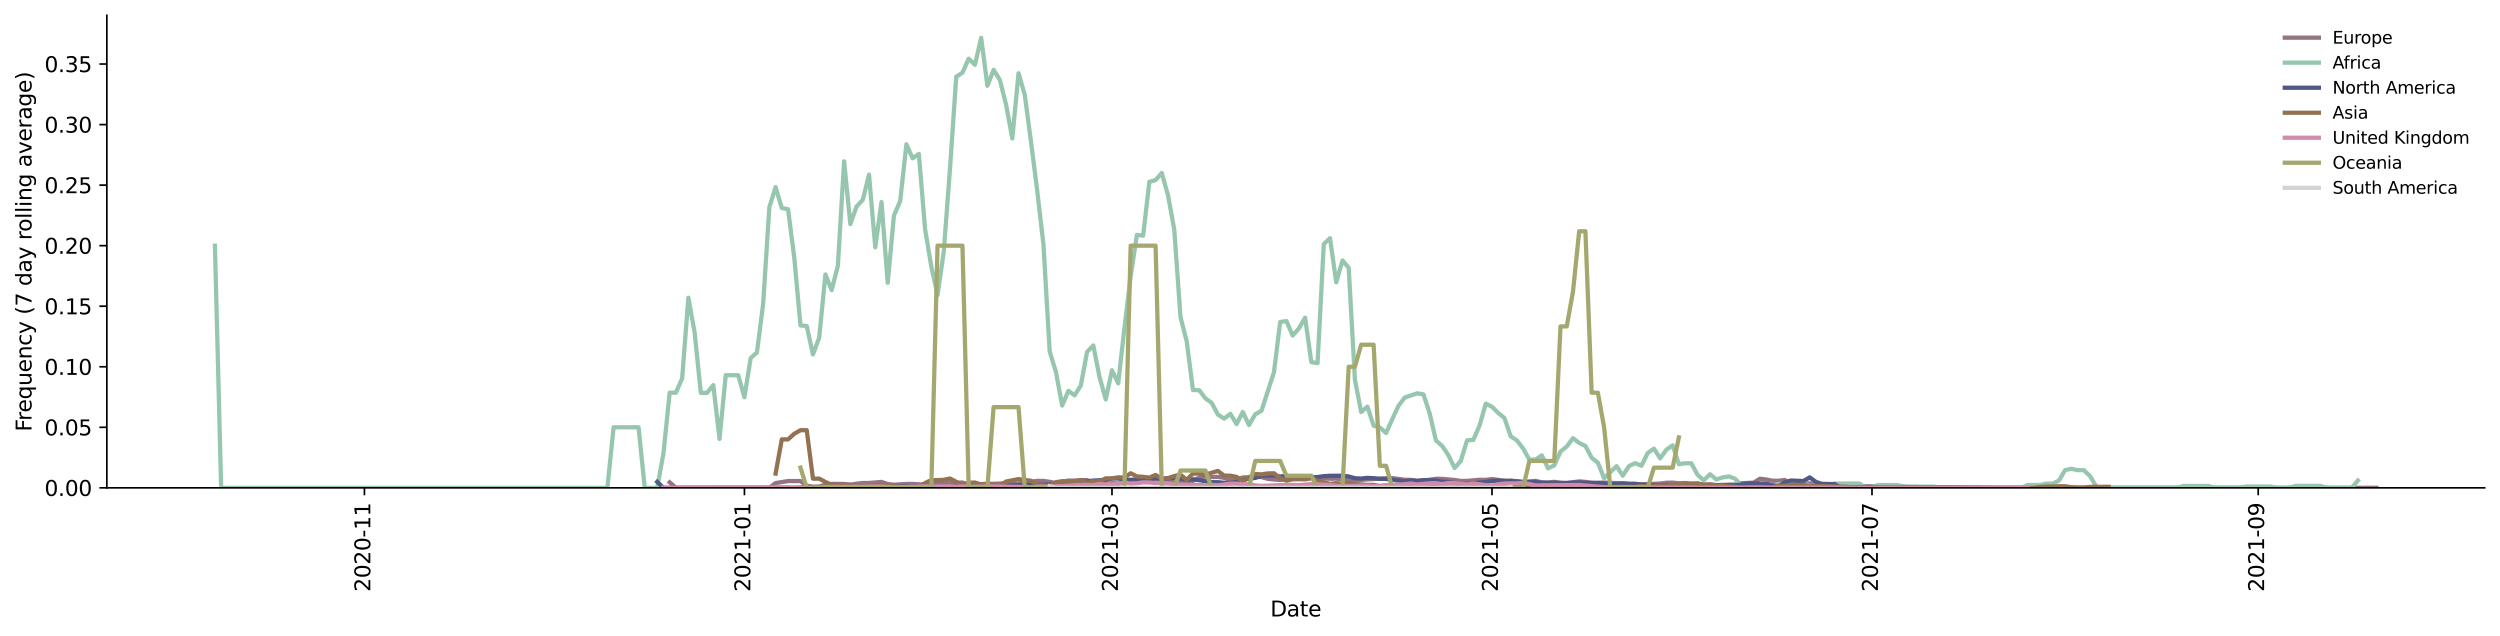 <?xml version="1.0" encoding="utf-8" standalone="no"?>
<!DOCTYPE svg PUBLIC "-//W3C//DTD SVG 1.1//EN"
  "http://www.w3.org/Graphics/SVG/1.1/DTD/svg11.dtd">
<svg height="298.621pt" version="1.1" viewBox="0 0 1173.344 298.621" width="1173.344pt" xmlns="http://www.w3.org/2000/svg" xmlns:xlink="http://www.w3.org/1999/xlink">
 <defs>
  <style type="text/css">*{stroke-linecap:butt;stroke-linejoin:round;}</style>
 </defs>
 <g id="figure_1">
  <g id="patch_1">
   <path d="M 0 298.621 
L 1173.344 298.621 
L 1173.344 0 
L 0 0 
z
" style="fill:#ffffff;"/>
  </g>
  <g id="axes_1">
   <g id="patch_2">
    <path d="M 50.144 228.96 
L 1166.144 228.96 
L 1166.144 7.2 
L 50.144 7.2 
z
" style="fill:#ffffff;"/>
   </g>
   <g id="matplotlib.axis_1">
    <g id="xtick_1">
     <g id="line2d_1">
      <defs>
       <path d="M 0 0 
L 0 3.5 
" id="m840224919d" style="stroke:#000000;stroke-width:0.8;"/>
      </defs>
      <g>
       <use style="stroke:#000000;stroke-width:0.8;" x="171.041" xlink:href="#m840224919d" y="228.96"/>
      </g>
     </g>
     <g id="text_1">
      <!-- 2020-11 -->
      <g transform="translate(173.801 277.743)rotate(-90)scale(0.1 -0.1)">
       <defs>
        <path d="M 1228 531 
L 3431 531 
L 3431 0 
L 469 0 
L 469 531 
Q 828 903 1448 1529 
Q 2069 2156 2228 2338 
Q 2531 2678 2651 2914 
Q 2772 3150 2772 3378 
Q 2772 3750 2511 3984 
Q 2250 4219 1831 4219 
Q 1534 4219 1204 4116 
Q 875 4013 500 3803 
L 500 4441 
Q 881 4594 1212 4672 
Q 1544 4750 1819 4750 
Q 2544 4750 2975 4387 
Q 3406 4025 3406 3419 
Q 3406 3131 3298 2873 
Q 3191 2616 2906 2266 
Q 2828 2175 2409 1742 
Q 1991 1309 1228 531 
z
" id="DejaVuSans-32" transform="scale(0.016)"/>
        <path d="M 2034 4250 
Q 1547 4250 1301 3770 
Q 1056 3291 1056 2328 
Q 1056 1369 1301 889 
Q 1547 409 2034 409 
Q 2525 409 2770 889 
Q 3016 1369 3016 2328 
Q 3016 3291 2770 3770 
Q 2525 4250 2034 4250 
z
M 2034 4750 
Q 2819 4750 3233 4129 
Q 3647 3509 3647 2328 
Q 3647 1150 3233 529 
Q 2819 -91 2034 -91 
Q 1250 -91 836 529 
Q 422 1150 422 2328 
Q 422 3509 836 4129 
Q 1250 4750 2034 4750 
z
" id="DejaVuSans-30" transform="scale(0.016)"/>
        <path d="M 313 2009 
L 1997 2009 
L 1997 1497 
L 313 1497 
L 313 2009 
z
" id="DejaVuSans-2d" transform="scale(0.016)"/>
        <path d="M 794 531 
L 1825 531 
L 1825 4091 
L 703 3866 
L 703 4441 
L 1819 4666 
L 2450 4666 
L 2450 531 
L 3481 531 
L 3481 0 
L 794 0 
L 794 531 
z
" id="DejaVuSans-31" transform="scale(0.016)"/>
       </defs>
       <use xlink:href="#DejaVuSans-32"/>
       <use x="63.623" xlink:href="#DejaVuSans-30"/>
       <use x="127.246" xlink:href="#DejaVuSans-32"/>
       <use x="190.869" xlink:href="#DejaVuSans-30"/>
       <use x="254.492" xlink:href="#DejaVuSans-2d"/>
       <use x="290.576" xlink:href="#DejaVuSans-31"/>
       <use x="354.199" xlink:href="#DejaVuSans-31"/>
      </g>
     </g>
    </g>
    <g id="xtick_2">
     <g id="line2d_2">
      <g>
       <use style="stroke:#000000;stroke-width:0.8;" x="349.391" xlink:href="#m840224919d" y="228.96"/>
      </g>
     </g>
     <g id="text_2">
      <!-- 2021-01 -->
      <g transform="translate(352.15 277.743)rotate(-90)scale(0.1 -0.1)">
       <use xlink:href="#DejaVuSans-32"/>
       <use x="63.623" xlink:href="#DejaVuSans-30"/>
       <use x="127.246" xlink:href="#DejaVuSans-32"/>
       <use x="190.869" xlink:href="#DejaVuSans-31"/>
       <use x="254.492" xlink:href="#DejaVuSans-2d"/>
       <use x="290.576" xlink:href="#DejaVuSans-30"/>
       <use x="354.199" xlink:href="#DejaVuSans-31"/>
      </g>
     </g>
    </g>
    <g id="xtick_3">
     <g id="line2d_3">
      <g>
       <use style="stroke:#000000;stroke-width:0.8;" x="521.893" xlink:href="#m840224919d" y="228.96"/>
      </g>
     </g>
     <g id="text_3">
      <!-- 2021-03 -->
      <g transform="translate(524.652 277.743)rotate(-90)scale(0.1 -0.1)">
       <defs>
        <path d="M 2597 2516 
Q 3050 2419 3304 2112 
Q 3559 1806 3559 1356 
Q 3559 666 3084 287 
Q 2609 -91 1734 -91 
Q 1441 -91 1130 -33 
Q 819 25 488 141 
L 488 750 
Q 750 597 1062 519 
Q 1375 441 1716 441 
Q 2309 441 2620 675 
Q 2931 909 2931 1356 
Q 2931 1769 2642 2001 
Q 2353 2234 1838 2234 
L 1294 2234 
L 1294 2753 
L 1863 2753 
Q 2328 2753 2575 2939 
Q 2822 3125 2822 3475 
Q 2822 3834 2567 4026 
Q 2313 4219 1838 4219 
Q 1578 4219 1281 4162 
Q 984 4106 628 3988 
L 628 4550 
Q 988 4650 1302 4700 
Q 1616 4750 1894 4750 
Q 2613 4750 3031 4423 
Q 3450 4097 3450 3541 
Q 3450 3153 3228 2886 
Q 3006 2619 2597 2516 
z
" id="DejaVuSans-33" transform="scale(0.016)"/>
       </defs>
       <use xlink:href="#DejaVuSans-32"/>
       <use x="63.623" xlink:href="#DejaVuSans-30"/>
       <use x="127.246" xlink:href="#DejaVuSans-32"/>
       <use x="190.869" xlink:href="#DejaVuSans-31"/>
       <use x="254.492" xlink:href="#DejaVuSans-2d"/>
       <use x="290.576" xlink:href="#DejaVuSans-30"/>
       <use x="354.199" xlink:href="#DejaVuSans-33"/>
      </g>
     </g>
    </g>
    <g id="xtick_4">
     <g id="line2d_4">
      <g>
       <use style="stroke:#000000;stroke-width:0.8;" x="700.242" xlink:href="#m840224919d" y="228.96"/>
      </g>
     </g>
     <g id="text_4">
      <!-- 2021-05 -->
      <g transform="translate(703.002 277.743)rotate(-90)scale(0.1 -0.1)">
       <defs>
        <path d="M 691 4666 
L 3169 4666 
L 3169 4134 
L 1269 4134 
L 1269 2991 
Q 1406 3038 1543 3061 
Q 1681 3084 1819 3084 
Q 2600 3084 3056 2656 
Q 3513 2228 3513 1497 
Q 3513 744 3044 326 
Q 2575 -91 1722 -91 
Q 1428 -91 1123 -41 
Q 819 9 494 109 
L 494 744 
Q 775 591 1075 516 
Q 1375 441 1709 441 
Q 2250 441 2565 725 
Q 2881 1009 2881 1497 
Q 2881 1984 2565 2268 
Q 2250 2553 1709 2553 
Q 1456 2553 1204 2497 
Q 953 2441 691 2322 
L 691 4666 
z
" id="DejaVuSans-35" transform="scale(0.016)"/>
       </defs>
       <use xlink:href="#DejaVuSans-32"/>
       <use x="63.623" xlink:href="#DejaVuSans-30"/>
       <use x="127.246" xlink:href="#DejaVuSans-32"/>
       <use x="190.869" xlink:href="#DejaVuSans-31"/>
       <use x="254.492" xlink:href="#DejaVuSans-2d"/>
       <use x="290.576" xlink:href="#DejaVuSans-30"/>
       <use x="354.199" xlink:href="#DejaVuSans-35"/>
      </g>
     </g>
    </g>
    <g id="xtick_5">
     <g id="line2d_5">
      <g>
       <use style="stroke:#000000;stroke-width:0.8;" x="878.592" xlink:href="#m840224919d" y="228.96"/>
      </g>
     </g>
     <g id="text_5">
      <!-- 2021-07 -->
      <g transform="translate(881.351 277.743)rotate(-90)scale(0.1 -0.1)">
       <defs>
        <path d="M 525 4666 
L 3525 4666 
L 3525 4397 
L 1831 0 
L 1172 0 
L 2766 4134 
L 525 4134 
L 525 4666 
z
" id="DejaVuSans-37" transform="scale(0.016)"/>
       </defs>
       <use xlink:href="#DejaVuSans-32"/>
       <use x="63.623" xlink:href="#DejaVuSans-30"/>
       <use x="127.246" xlink:href="#DejaVuSans-32"/>
       <use x="190.869" xlink:href="#DejaVuSans-31"/>
       <use x="254.492" xlink:href="#DejaVuSans-2d"/>
       <use x="290.576" xlink:href="#DejaVuSans-30"/>
       <use x="354.199" xlink:href="#DejaVuSans-37"/>
      </g>
     </g>
    </g>
    <g id="xtick_6">
     <g id="line2d_6">
      <g>
       <use style="stroke:#000000;stroke-width:0.8;" x="1059.865" xlink:href="#m840224919d" y="228.96"/>
      </g>
     </g>
     <g id="text_6">
      <!-- 2021-09 -->
      <g transform="translate(1062.624 277.743)rotate(-90)scale(0.1 -0.1)">
       <defs>
        <path d="M 703 97 
L 703 672 
Q 941 559 1184 500 
Q 1428 441 1663 441 
Q 2288 441 2617 861 
Q 2947 1281 2994 2138 
Q 2813 1869 2534 1725 
Q 2256 1581 1919 1581 
Q 1219 1581 811 2004 
Q 403 2428 403 3163 
Q 403 3881 828 4315 
Q 1253 4750 1959 4750 
Q 2769 4750 3195 4129 
Q 3622 3509 3622 2328 
Q 3622 1225 3098 567 
Q 2575 -91 1691 -91 
Q 1453 -91 1209 -44 
Q 966 3 703 97 
z
M 1959 2075 
Q 2384 2075 2632 2365 
Q 2881 2656 2881 3163 
Q 2881 3666 2632 3958 
Q 2384 4250 1959 4250 
Q 1534 4250 1286 3958 
Q 1038 3666 1038 3163 
Q 1038 2656 1286 2365 
Q 1534 2075 1959 2075 
z
" id="DejaVuSans-39" transform="scale(0.016)"/>
       </defs>
       <use xlink:href="#DejaVuSans-32"/>
       <use x="63.623" xlink:href="#DejaVuSans-30"/>
       <use x="127.246" xlink:href="#DejaVuSans-32"/>
       <use x="190.869" xlink:href="#DejaVuSans-31"/>
       <use x="254.492" xlink:href="#DejaVuSans-2d"/>
       <use x="290.576" xlink:href="#DejaVuSans-30"/>
       <use x="354.199" xlink:href="#DejaVuSans-39"/>
      </g>
     </g>
    </g>
    <g id="text_7">
     <!-- Date -->
     <g transform="translate(596.193 289.341)scale(0.1 -0.1)">
      <defs>
       <path d="M 1259 4147 
L 1259 519 
L 2022 519 
Q 2988 519 3436 956 
Q 3884 1394 3884 2338 
Q 3884 3275 3436 3711 
Q 2988 4147 2022 4147 
L 1259 4147 
z
M 628 4666 
L 1925 4666 
Q 3281 4666 3915 4102 
Q 4550 3538 4550 2338 
Q 4550 1131 3912 565 
Q 3275 0 1925 0 
L 628 0 
L 628 4666 
z
" id="DejaVuSans-44" transform="scale(0.016)"/>
       <path d="M 2194 1759 
Q 1497 1759 1228 1600 
Q 959 1441 959 1056 
Q 959 750 1161 570 
Q 1363 391 1709 391 
Q 2188 391 2477 730 
Q 2766 1069 2766 1631 
L 2766 1759 
L 2194 1759 
z
M 3341 1997 
L 3341 0 
L 2766 0 
L 2766 531 
Q 2569 213 2275 61 
Q 1981 -91 1556 -91 
Q 1019 -91 701 211 
Q 384 513 384 1019 
Q 384 1609 779 1909 
Q 1175 2209 1959 2209 
L 2766 2209 
L 2766 2266 
Q 2766 2663 2505 2880 
Q 2244 3097 1772 3097 
Q 1472 3097 1187 3025 
Q 903 2953 641 2809 
L 641 3341 
Q 956 3463 1253 3523 
Q 1550 3584 1831 3584 
Q 2591 3584 2966 3190 
Q 3341 2797 3341 1997 
z
" id="DejaVuSans-61" transform="scale(0.016)"/>
       <path d="M 1172 4494 
L 1172 3500 
L 2356 3500 
L 2356 3053 
L 1172 3053 
L 1172 1153 
Q 1172 725 1289 603 
Q 1406 481 1766 481 
L 2356 481 
L 2356 0 
L 1766 0 
Q 1100 0 847 248 
Q 594 497 594 1153 
L 594 3053 
L 172 3053 
L 172 3500 
L 594 3500 
L 594 4494 
L 1172 4494 
z
" id="DejaVuSans-74" transform="scale(0.016)"/>
       <path d="M 3597 1894 
L 3597 1613 
L 953 1613 
Q 991 1019 1311 708 
Q 1631 397 2203 397 
Q 2534 397 2845 478 
Q 3156 559 3463 722 
L 3463 178 
Q 3153 47 2828 -22 
Q 2503 -91 2169 -91 
Q 1331 -91 842 396 
Q 353 884 353 1716 
Q 353 2575 817 3079 
Q 1281 3584 2069 3584 
Q 2775 3584 3186 3129 
Q 3597 2675 3597 1894 
z
M 3022 2063 
Q 3016 2534 2758 2815 
Q 2500 3097 2075 3097 
Q 1594 3097 1305 2825 
Q 1016 2553 972 2059 
L 3022 2063 
z
" id="DejaVuSans-65" transform="scale(0.016)"/>
      </defs>
      <use xlink:href="#DejaVuSans-44"/>
      <use x="77.002" xlink:href="#DejaVuSans-61"/>
      <use x="138.281" xlink:href="#DejaVuSans-74"/>
      <use x="177.49" xlink:href="#DejaVuSans-65"/>
     </g>
    </g>
   </g>
   <g id="matplotlib.axis_2">
    <g id="ytick_1">
     <g id="line2d_7">
      <defs>
       <path d="M 0 0 
L -3.5 0 
" id="mc1b93b9743" style="stroke:#000000;stroke-width:0.8;"/>
      </defs>
      <g>
       <use style="stroke:#000000;stroke-width:0.8;" x="50.144" xlink:href="#mc1b93b9743" y="228.96"/>
      </g>
     </g>
     <g id="text_8">
      <!-- 0.00 -->
      <g transform="translate(20.878 232.759)scale(0.1 -0.1)">
       <defs>
        <path d="M 684 794 
L 1344 794 
L 1344 0 
L 684 0 
L 684 794 
z
" id="DejaVuSans-2e" transform="scale(0.016)"/>
       </defs>
       <use xlink:href="#DejaVuSans-30"/>
       <use x="63.623" xlink:href="#DejaVuSans-2e"/>
       <use x="95.41" xlink:href="#DejaVuSans-30"/>
       <use x="159.033" xlink:href="#DejaVuSans-30"/>
      </g>
     </g>
    </g>
    <g id="ytick_2">
     <g id="line2d_8">
      <g>
       <use style="stroke:#000000;stroke-width:0.8;" x="50.144" xlink:href="#mc1b93b9743" y="200.545"/>
      </g>
     </g>
     <g id="text_9">
      <!-- 0.05 -->
      <g transform="translate(20.878 204.345)scale(0.1 -0.1)">
       <use xlink:href="#DejaVuSans-30"/>
       <use x="63.623" xlink:href="#DejaVuSans-2e"/>
       <use x="95.41" xlink:href="#DejaVuSans-30"/>
       <use x="159.033" xlink:href="#DejaVuSans-35"/>
      </g>
     </g>
    </g>
    <g id="ytick_3">
     <g id="line2d_9">
      <g>
       <use style="stroke:#000000;stroke-width:0.8;" x="50.144" xlink:href="#mc1b93b9743" y="172.131"/>
      </g>
     </g>
     <g id="text_10">
      <!-- 0.10 -->
      <g transform="translate(20.878 175.93)scale(0.1 -0.1)">
       <use xlink:href="#DejaVuSans-30"/>
       <use x="63.623" xlink:href="#DejaVuSans-2e"/>
       <use x="95.41" xlink:href="#DejaVuSans-31"/>
       <use x="159.033" xlink:href="#DejaVuSans-30"/>
      </g>
     </g>
    </g>
    <g id="ytick_4">
     <g id="line2d_10">
      <g>
       <use style="stroke:#000000;stroke-width:0.8;" x="50.144" xlink:href="#mc1b93b9743" y="143.716"/>
      </g>
     </g>
     <g id="text_11">
      <!-- 0.15 -->
      <g transform="translate(20.878 147.515)scale(0.1 -0.1)">
       <use xlink:href="#DejaVuSans-30"/>
       <use x="63.623" xlink:href="#DejaVuSans-2e"/>
       <use x="95.41" xlink:href="#DejaVuSans-31"/>
       <use x="159.033" xlink:href="#DejaVuSans-35"/>
      </g>
     </g>
    </g>
    <g id="ytick_5">
     <g id="line2d_11">
      <g>
       <use style="stroke:#000000;stroke-width:0.8;" x="50.144" xlink:href="#mc1b93b9743" y="115.301"/>
      </g>
     </g>
     <g id="text_12">
      <!-- 0.20 -->
      <g transform="translate(20.878 119.101)scale(0.1 -0.1)">
       <use xlink:href="#DejaVuSans-30"/>
       <use x="63.623" xlink:href="#DejaVuSans-2e"/>
       <use x="95.41" xlink:href="#DejaVuSans-32"/>
       <use x="159.033" xlink:href="#DejaVuSans-30"/>
      </g>
     </g>
    </g>
    <g id="ytick_6">
     <g id="line2d_12">
      <g>
       <use style="stroke:#000000;stroke-width:0.8;" x="50.144" xlink:href="#mc1b93b9743" y="86.887"/>
      </g>
     </g>
     <g id="text_13">
      <!-- 0.25 -->
      <g transform="translate(20.878 90.686)scale(0.1 -0.1)">
       <use xlink:href="#DejaVuSans-30"/>
       <use x="63.623" xlink:href="#DejaVuSans-2e"/>
       <use x="95.41" xlink:href="#DejaVuSans-32"/>
       <use x="159.033" xlink:href="#DejaVuSans-35"/>
      </g>
     </g>
    </g>
    <g id="ytick_7">
     <g id="line2d_13">
      <g>
       <use style="stroke:#000000;stroke-width:0.8;" x="50.144" xlink:href="#mc1b93b9743" y="58.472"/>
      </g>
     </g>
     <g id="text_14">
      <!-- 0.30 -->
      <g transform="translate(20.878 62.271)scale(0.1 -0.1)">
       <use xlink:href="#DejaVuSans-30"/>
       <use x="63.623" xlink:href="#DejaVuSans-2e"/>
       <use x="95.41" xlink:href="#DejaVuSans-33"/>
       <use x="159.033" xlink:href="#DejaVuSans-30"/>
      </g>
     </g>
    </g>
    <g id="ytick_8">
     <g id="line2d_14">
      <g>
       <use style="stroke:#000000;stroke-width:0.8;" x="50.144" xlink:href="#mc1b93b9743" y="30.057"/>
      </g>
     </g>
     <g id="text_15">
      <!-- 0.35 -->
      <g transform="translate(20.878 33.857)scale(0.1 -0.1)">
       <use xlink:href="#DejaVuSans-30"/>
       <use x="63.623" xlink:href="#DejaVuSans-2e"/>
       <use x="95.41" xlink:href="#DejaVuSans-33"/>
       <use x="159.033" xlink:href="#DejaVuSans-35"/>
      </g>
     </g>
    </g>
    <g id="text_16">
     <!-- Frequency (7 day rolling average) -->
     <g transform="translate(14.798 202.529)rotate(-90)scale(0.1 -0.1)">
      <defs>
       <path d="M 628 4666 
L 3309 4666 
L 3309 4134 
L 1259 4134 
L 1259 2759 
L 3109 2759 
L 3109 2228 
L 1259 2228 
L 1259 0 
L 628 0 
L 628 4666 
z
" id="DejaVuSans-46" transform="scale(0.016)"/>
       <path d="M 2631 2963 
Q 2534 3019 2420 3045 
Q 2306 3072 2169 3072 
Q 1681 3072 1420 2755 
Q 1159 2438 1159 1844 
L 1159 0 
L 581 0 
L 581 3500 
L 1159 3500 
L 1159 2956 
Q 1341 3275 1631 3429 
Q 1922 3584 2338 3584 
Q 2397 3584 2469 3576 
Q 2541 3569 2628 3553 
L 2631 2963 
z
" id="DejaVuSans-72" transform="scale(0.016)"/>
       <path d="M 947 1747 
Q 947 1113 1208 752 
Q 1469 391 1925 391 
Q 2381 391 2643 752 
Q 2906 1113 2906 1747 
Q 2906 2381 2643 2742 
Q 2381 3103 1925 3103 
Q 1469 3103 1208 2742 
Q 947 2381 947 1747 
z
M 2906 525 
Q 2725 213 2448 61 
Q 2172 -91 1784 -91 
Q 1150 -91 751 415 
Q 353 922 353 1747 
Q 353 2572 751 3078 
Q 1150 3584 1784 3584 
Q 2172 3584 2448 3432 
Q 2725 3281 2906 2969 
L 2906 3500 
L 3481 3500 
L 3481 -1331 
L 2906 -1331 
L 2906 525 
z
" id="DejaVuSans-71" transform="scale(0.016)"/>
       <path d="M 544 1381 
L 544 3500 
L 1119 3500 
L 1119 1403 
Q 1119 906 1312 657 
Q 1506 409 1894 409 
Q 2359 409 2629 706 
Q 2900 1003 2900 1516 
L 2900 3500 
L 3475 3500 
L 3475 0 
L 2900 0 
L 2900 538 
Q 2691 219 2414 64 
Q 2138 -91 1772 -91 
Q 1169 -91 856 284 
Q 544 659 544 1381 
z
M 1991 3584 
L 1991 3584 
z
" id="DejaVuSans-75" transform="scale(0.016)"/>
       <path d="M 3513 2113 
L 3513 0 
L 2938 0 
L 2938 2094 
Q 2938 2591 2744 2837 
Q 2550 3084 2163 3084 
Q 1697 3084 1428 2787 
Q 1159 2491 1159 1978 
L 1159 0 
L 581 0 
L 581 3500 
L 1159 3500 
L 1159 2956 
Q 1366 3272 1645 3428 
Q 1925 3584 2291 3584 
Q 2894 3584 3203 3211 
Q 3513 2838 3513 2113 
z
" id="DejaVuSans-6e" transform="scale(0.016)"/>
       <path d="M 3122 3366 
L 3122 2828 
Q 2878 2963 2633 3030 
Q 2388 3097 2138 3097 
Q 1578 3097 1268 2742 
Q 959 2388 959 1747 
Q 959 1106 1268 751 
Q 1578 397 2138 397 
Q 2388 397 2633 464 
Q 2878 531 3122 666 
L 3122 134 
Q 2881 22 2623 -34 
Q 2366 -91 2075 -91 
Q 1284 -91 818 406 
Q 353 903 353 1747 
Q 353 2603 823 3093 
Q 1294 3584 2113 3584 
Q 2378 3584 2631 3529 
Q 2884 3475 3122 3366 
z
" id="DejaVuSans-63" transform="scale(0.016)"/>
       <path d="M 2059 -325 
Q 1816 -950 1584 -1140 
Q 1353 -1331 966 -1331 
L 506 -1331 
L 506 -850 
L 844 -850 
Q 1081 -850 1212 -737 
Q 1344 -625 1503 -206 
L 1606 56 
L 191 3500 
L 800 3500 
L 1894 763 
L 2988 3500 
L 3597 3500 
L 2059 -325 
z
" id="DejaVuSans-79" transform="scale(0.016)"/>
       <path id="DejaVuSans-20" transform="scale(0.016)"/>
       <path d="M 1984 4856 
Q 1566 4138 1362 3434 
Q 1159 2731 1159 2009 
Q 1159 1288 1364 580 
Q 1569 -128 1984 -844 
L 1484 -844 
Q 1016 -109 783 600 
Q 550 1309 550 2009 
Q 550 2706 781 3412 
Q 1013 4119 1484 4856 
L 1984 4856 
z
" id="DejaVuSans-28" transform="scale(0.016)"/>
       <path d="M 2906 2969 
L 2906 4863 
L 3481 4863 
L 3481 0 
L 2906 0 
L 2906 525 
Q 2725 213 2448 61 
Q 2172 -91 1784 -91 
Q 1150 -91 751 415 
Q 353 922 353 1747 
Q 353 2572 751 3078 
Q 1150 3584 1784 3584 
Q 2172 3584 2448 3432 
Q 2725 3281 2906 2969 
z
M 947 1747 
Q 947 1113 1208 752 
Q 1469 391 1925 391 
Q 2381 391 2643 752 
Q 2906 1113 2906 1747 
Q 2906 2381 2643 2742 
Q 2381 3103 1925 3103 
Q 1469 3103 1208 2742 
Q 947 2381 947 1747 
z
" id="DejaVuSans-64" transform="scale(0.016)"/>
       <path d="M 1959 3097 
Q 1497 3097 1228 2736 
Q 959 2375 959 1747 
Q 959 1119 1226 758 
Q 1494 397 1959 397 
Q 2419 397 2687 759 
Q 2956 1122 2956 1747 
Q 2956 2369 2687 2733 
Q 2419 3097 1959 3097 
z
M 1959 3584 
Q 2709 3584 3137 3096 
Q 3566 2609 3566 1747 
Q 3566 888 3137 398 
Q 2709 -91 1959 -91 
Q 1206 -91 779 398 
Q 353 888 353 1747 
Q 353 2609 779 3096 
Q 1206 3584 1959 3584 
z
" id="DejaVuSans-6f" transform="scale(0.016)"/>
       <path d="M 603 4863 
L 1178 4863 
L 1178 0 
L 603 0 
L 603 4863 
z
" id="DejaVuSans-6c" transform="scale(0.016)"/>
       <path d="M 603 3500 
L 1178 3500 
L 1178 0 
L 603 0 
L 603 3500 
z
M 603 4863 
L 1178 4863 
L 1178 4134 
L 603 4134 
L 603 4863 
z
" id="DejaVuSans-69" transform="scale(0.016)"/>
       <path d="M 2906 1791 
Q 2906 2416 2648 2759 
Q 2391 3103 1925 3103 
Q 1463 3103 1205 2759 
Q 947 2416 947 1791 
Q 947 1169 1205 825 
Q 1463 481 1925 481 
Q 2391 481 2648 825 
Q 2906 1169 2906 1791 
z
M 3481 434 
Q 3481 -459 3084 -895 
Q 2688 -1331 1869 -1331 
Q 1566 -1331 1297 -1286 
Q 1028 -1241 775 -1147 
L 775 -588 
Q 1028 -725 1275 -790 
Q 1522 -856 1778 -856 
Q 2344 -856 2625 -561 
Q 2906 -266 2906 331 
L 2906 616 
Q 2728 306 2450 153 
Q 2172 0 1784 0 
Q 1141 0 747 490 
Q 353 981 353 1791 
Q 353 2603 747 3093 
Q 1141 3584 1784 3584 
Q 2172 3584 2450 3431 
Q 2728 3278 2906 2969 
L 2906 3500 
L 3481 3500 
L 3481 434 
z
" id="DejaVuSans-67" transform="scale(0.016)"/>
       <path d="M 191 3500 
L 800 3500 
L 1894 563 
L 2988 3500 
L 3597 3500 
L 2284 0 
L 1503 0 
L 191 3500 
z
" id="DejaVuSans-76" transform="scale(0.016)"/>
       <path d="M 513 4856 
L 1013 4856 
Q 1481 4119 1714 3412 
Q 1947 2706 1947 2009 
Q 1947 1309 1714 600 
Q 1481 -109 1013 -844 
L 513 -844 
Q 928 -128 1133 580 
Q 1338 1288 1338 2009 
Q 1338 2731 1133 3434 
Q 928 4138 513 4856 
z
" id="DejaVuSans-29" transform="scale(0.016)"/>
      </defs>
      <use xlink:href="#DejaVuSans-46"/>
      <use x="50.27" xlink:href="#DejaVuSans-72"/>
      <use x="89.133" xlink:href="#DejaVuSans-65"/>
      <use x="150.656" xlink:href="#DejaVuSans-71"/>
      <use x="214.133" xlink:href="#DejaVuSans-75"/>
      <use x="277.512" xlink:href="#DejaVuSans-65"/>
      <use x="339.035" xlink:href="#DejaVuSans-6e"/>
      <use x="402.414" xlink:href="#DejaVuSans-63"/>
      <use x="457.395" xlink:href="#DejaVuSans-79"/>
      <use x="516.574" xlink:href="#DejaVuSans-20"/>
      <use x="548.361" xlink:href="#DejaVuSans-28"/>
      <use x="587.375" xlink:href="#DejaVuSans-37"/>
      <use x="650.998" xlink:href="#DejaVuSans-20"/>
      <use x="682.785" xlink:href="#DejaVuSans-64"/>
      <use x="746.262" xlink:href="#DejaVuSans-61"/>
      <use x="807.541" xlink:href="#DejaVuSans-79"/>
      <use x="866.721" xlink:href="#DejaVuSans-20"/>
      <use x="898.508" xlink:href="#DejaVuSans-72"/>
      <use x="937.371" xlink:href="#DejaVuSans-6f"/>
      <use x="998.553" xlink:href="#DejaVuSans-6c"/>
      <use x="1026.336" xlink:href="#DejaVuSans-6c"/>
      <use x="1054.119" xlink:href="#DejaVuSans-69"/>
      <use x="1081.902" xlink:href="#DejaVuSans-6e"/>
      <use x="1145.281" xlink:href="#DejaVuSans-67"/>
      <use x="1208.758" xlink:href="#DejaVuSans-20"/>
      <use x="1240.545" xlink:href="#DejaVuSans-61"/>
      <use x="1301.824" xlink:href="#DejaVuSans-76"/>
      <use x="1361.004" xlink:href="#DejaVuSans-65"/>
      <use x="1422.527" xlink:href="#DejaVuSans-72"/>
      <use x="1463.641" xlink:href="#DejaVuSans-61"/>
      <use x="1524.92" xlink:href="#DejaVuSans-67"/>
      <use x="1588.396" xlink:href="#DejaVuSans-65"/>
      <use x="1649.92" xlink:href="#DejaVuSans-29"/>
     </g>
    </g>
   </g>
   <g id="line2d_15">
    <path clip-path="url(#p0576ae755e)" d="M 314.306 226.377 
L 317.229 228.96 
L 361.086 228.96 
L 364.01 226.731 
L 369.857 225.793 
L 375.705 225.793 
L 378.628 227.972 
L 381.552 228.429 
L 384.476 228.345 
L 387.4 227.497 
L 390.323 227.098 
L 396.171 227.148 
L 399.095 227.488 
L 402.019 227.027 
L 404.942 226.695 
L 407.866 226.695 
L 413.714 226.18 
L 416.637 227.193 
L 419.561 227.492 
L 425.409 227.141 
L 428.332 227.133 
L 434.18 227.503 
L 437.104 227.366 
L 440.027 226.581 
L 442.951 226.859 
L 445.875 226.612 
L 448.799 226.646 
L 451.722 226.447 
L 454.646 227.561 
L 457.57 227.618 
L 460.494 227.24 
L 463.418 227.006 
L 466.341 227.067 
L 472.189 226.849 
L 475.113 227.207 
L 478.036 226.896 
L 480.96 226.324 
L 483.884 226.109 
L 486.808 225.688 
L 489.731 225.727 
L 492.655 226.148 
L 495.579 226.711 
L 498.503 226.056 
L 501.426 225.537 
L 504.35 225.591 
L 507.274 225.321 
L 510.198 225.36 
L 513.121 226.432 
L 516.045 227.071 
L 518.969 227.187 
L 521.893 226.748 
L 524.817 226.889 
L 533.588 225.502 
L 536.512 225.389 
L 539.435 224.738 
L 542.359 224.412 
L 545.283 224.915 
L 548.207 225.227 
L 551.13 225.962 
L 554.054 226.174 
L 556.978 226.272 
L 559.902 225.715 
L 562.825 224.175 
L 565.749 223.684 
L 568.673 223.885 
L 571.597 223.823 
L 574.52 224.255 
L 577.444 225.232 
L 580.368 224.968 
L 583.292 224.114 
L 586.216 223.957 
L 589.139 223.508 
L 592.063 223.924 
L 594.987 224.731 
L 597.911 225.063 
L 600.834 225.252 
L 603.758 225.065 
L 606.682 224.718 
L 609.606 224.099 
L 612.529 224.447 
L 615.453 224.15 
L 624.224 224.701 
L 627.148 224.652 
L 630.072 225.113 
L 632.996 225.416 
L 635.919 225.174 
L 638.843 225.189 
L 650.538 224.494 
L 653.462 224.394 
L 659.31 225.179 
L 662.233 225.208 
L 665.157 225.714 
L 668.081 225.574 
L 673.928 224.719 
L 676.852 224.745 
L 682.7 225.275 
L 685.623 225.723 
L 688.547 225.692 
L 694.395 225.174 
L 697.318 225.218 
L 700.242 224.858 
L 703.166 225.224 
L 706.09 225.79 
L 709.014 225.482 
L 711.937 225.931 
L 714.861 226.517 
L 717.785 225.995 
L 720.709 225.693 
L 723.632 226.381 
L 726.556 226.473 
L 729.48 226.149 
L 732.404 226.502 
L 735.327 226.69 
L 741.175 225.947 
L 744.099 226.173 
L 747.022 226.621 
L 752.87 226.479 
L 755.794 226.67 
L 761.641 226.752 
L 767.489 227.664 
L 770.413 227.236 
L 773.336 227.222 
L 779.184 226.943 
L 782.108 226.585 
L 785.031 226.52 
L 787.955 226.822 
L 790.879 226.681 
L 793.803 226.912 
L 796.726 227.016 
L 799.65 227.455 
L 802.574 227.304 
L 805.498 227.657 
L 814.269 227.401 
L 817.193 226.799 
L 823.04 226.537 
L 825.964 224.693 
L 828.888 225.027 
L 831.812 225.606 
L 834.735 225.66 
L 837.659 225.263 
L 840.583 227.326 
L 846.43 226.903 
L 849.354 226.899 
L 852.278 227.044 
L 858.125 227.153 
L 861.049 227.53 
L 863.973 227.643 
L 866.897 228.249 
L 869.82 228.414 
L 872.744 228.25 
L 881.516 228.213 
L 884.439 228.226 
L 887.363 228.618 
L 893.211 228.539 
L 899.058 228.692 
L 901.982 228.619 
L 919.524 228.847 
L 931.219 228.817 
L 939.991 228.895 
L 1115.416 228.938 
L 1115.416 228.938 
" style="fill:none;stroke:#947383;stroke-linecap:square;stroke-width:2;"/>
   </g>
   <g id="line2d_16">
    <path clip-path="url(#p0576ae755e)" d="M 100.871 115.301 
L 103.795 228.96 
L 285.068 228.96 
L 287.992 200.545 
L 299.687 200.545 
L 302.611 228.96 
L 308.458 228.96 
L 311.382 212.723 
L 314.306 184.308 
L 317.229 184.308 
L 320.153 177.623 
L 323.077 139.736 
L 326.001 155.973 
L 328.924 184.388 
L 331.848 184.388 
L 334.772 180.741 
L 337.696 205.999 
L 340.62 176.088 
L 346.467 176.088 
L 349.391 186.421 
L 352.315 168.052 
L 355.238 165.488 
L 358.162 142.757 
L 361.086 97.293 
L 364.01 87.822 
L 366.933 97.629 
L 369.857 98.198 
L 372.781 120.93 
L 375.705 152.755 
L 378.628 153.011 
L 381.552 166.363 
L 384.476 158.486 
L 387.4 128.836 
L 390.323 136.161 
L 393.247 124.711 
L 396.171 75.72 
L 399.095 105.168 
L 402.019 96.932 
L 404.942 93.775 
L 407.866 81.966 
L 410.79 116.064 
L 413.714 94.825 
L 416.637 132.711 
L 419.561 101.139 
L 422.485 94.42 
L 425.409 67.735 
L 428.332 74.302 
L 431.256 72.236 
L 434.18 107.596 
L 437.104 125.14 
L 440.027 138.518 
L 442.951 118.06 
L 445.875 79.016 
L 448.799 35.988 
L 451.722 34.121 
L 454.646 27.538 
L 457.57 30.379 
L 460.494 17.76 
L 463.418 40.242 
L 466.341 32.76 
L 469.265 37.495 
L 472.189 49.12 
L 475.113 64.963 
L 478.036 34.363 
L 480.96 44.484 
L 483.884 66.511 
L 486.808 89.579 
L 489.731 114.837 
L 492.655 164.98 
L 495.579 174.491 
L 498.503 190.35 
L 501.426 183.455 
L 504.35 185.559 
L 507.274 180.879 
L 510.198 165.184 
L 513.121 162.112 
L 516.045 176.937 
L 518.969 187.461 
L 521.893 173.783 
L 524.817 179.908 
L 527.74 154.008 
L 530.664 129.652 
L 533.588 110.247 
L 536.512 110.582 
L 539.435 85.345 
L 542.359 84.549 
L 545.283 81.183 
L 548.207 91.748 
L 551.13 107.824 
L 554.054 148.832 
L 556.978 160.268 
L 559.902 183.048 
L 562.825 183.145 
L 565.749 186.961 
L 568.673 189.055 
L 571.597 194.555 
L 574.52 196.466 
L 577.444 194.21 
L 580.368 199.026 
L 583.292 193.354 
L 586.216 199.501 
L 589.139 194.414 
L 592.063 192.784 
L 597.911 174.754 
L 600.834 151.131 
L 603.758 150.671 
L 606.682 157.471 
L 609.606 154.165 
L 612.529 149.113 
L 615.453 169.951 
L 618.377 170.41 
L 621.301 114.539 
L 624.224 111.783 
L 627.148 132.521 
L 630.072 122.226 
L 632.996 125.705 
L 635.919 178.24 
L 638.843 193.394 
L 641.767 190.842 
L 644.691 199.784 
L 647.615 200.634 
L 650.538 203.243 
L 653.462 196.686 
L 656.386 190.408 
L 659.31 186.567 
L 665.157 184.599 
L 668.081 185.095 
L 671.005 194.056 
L 673.928 206.692 
L 676.852 209.284 
L 679.776 213.613 
L 682.7 219.675 
L 685.623 216.293 
L 688.547 206.698 
L 691.471 206.424 
L 694.395 199.788 
L 697.318 189.456 
L 700.242 190.913 
L 703.166 193.794 
L 706.09 196.212 
L 709.014 204.743 
L 711.937 206.718 
L 714.861 210.507 
L 717.785 215.698 
L 720.709 215.698 
L 723.632 213.708 
L 726.556 219.837 
L 729.48 218.416 
L 732.404 211.939 
L 735.327 209.571 
L 738.251 205.659 
L 741.175 207.888 
L 744.099 209.309 
L 747.022 214.836 
L 749.946 217.204 
L 752.87 224.459 
L 758.717 218.775 
L 761.641 223.276 
L 764.565 218.73 
L 767.489 217.393 
L 770.413 218.587 
L 773.336 212.608 
L 776.26 210.578 
L 779.184 215.125 
L 782.108 211.049 
L 785.031 208.995 
L 787.955 217.852 
L 790.879 217.437 
L 793.803 217.437 
L 796.726 222.849 
L 799.65 225.482 
L 802.574 222.568 
L 805.498 225.012 
L 808.421 224.096 
L 811.345 223.612 
L 814.269 224.645 
L 817.193 227.56 
L 820.117 227.56 
L 823.04 228.476 
L 825.964 228.96 
L 828.888 228.263 
L 831.812 228.263 
L 834.735 227.148 
L 837.659 227.148 
L 840.583 226.232 
L 843.507 226.929 
L 846.43 226.929 
L 849.354 228.043 
L 852.278 228.043 
L 855.202 228.96 
L 858.125 228.96 
L 861.049 226.93 
L 872.744 226.93 
L 875.668 228.96 
L 878.592 228.389 
L 881.516 227.651 
L 890.287 227.651 
L 893.211 228.222 
L 896.134 228.424 
L 907.829 228.424 
L 910.753 228.96 
L 948.762 228.96 
L 951.686 227.623 
L 957.533 227.623 
L 960.457 226.984 
L 963.381 226.984 
L 966.305 225.583 
L 969.228 220.641 
L 972.152 220.03 
L 975.076 220.668 
L 978 220.668 
L 980.923 223.407 
L 983.847 228.349 
L 986.771 228.96 
L 1021.856 228.96 
L 1024.78 228.051 
L 1036.475 228.051 
L 1039.399 228.96 
L 1051.094 228.96 
L 1054.017 228.339 
L 1065.713 228.339 
L 1068.636 228.96 
L 1074.484 228.96 
L 1077.408 228.036 
L 1089.103 228.036 
L 1092.026 228.96 
L 1103.721 228.96 
L 1106.645 225.516 
L 1106.645 225.516 
" style="fill:none;stroke:#96c6ad;stroke-linecap:square;stroke-width:2;"/>
   </g>
   <g id="line2d_17">
    <path clip-path="url(#p0576ae755e)" d="M 308.458 226.147 
L 311.382 228.96 
L 372.781 228.904 
L 381.552 228.658 
L 416.637 228.49 
L 419.561 228.519 
L 422.485 228.339 
L 428.332 228.484 
L 431.256 228.234 
L 434.18 228.324 
L 437.104 228.55 
L 442.951 228.327 
L 448.799 228.213 
L 457.57 227.854 
L 460.494 227.989 
L 466.341 227.992 
L 469.265 228.181 
L 475.113 227.722 
L 478.036 227.737 
L 483.884 227.317 
L 489.731 227.548 
L 504.35 226.501 
L 510.198 225.988 
L 513.121 225.536 
L 518.969 225.289 
L 521.893 224.588 
L 524.817 224.599 
L 527.74 225.066 
L 530.664 225.199 
L 533.588 225.014 
L 536.512 225.536 
L 542.359 224.639 
L 545.283 224.729 
L 548.207 224.536 
L 551.13 224.202 
L 556.978 225.107 
L 559.902 224.935 
L 568.673 226.294 
L 571.597 226.307 
L 574.52 226.601 
L 577.444 226.662 
L 580.368 226.231 
L 583.292 225.342 
L 586.216 224.646 
L 589.139 224.303 
L 592.063 223.349 
L 594.987 223.163 
L 597.911 223.258 
L 600.834 223.65 
L 603.758 223.318 
L 606.682 223.655 
L 609.606 223.861 
L 612.529 224.197 
L 618.377 223.901 
L 621.301 223.472 
L 624.224 223.306 
L 630.072 223.261 
L 632.996 223.628 
L 635.919 224.46 
L 638.843 224.599 
L 641.767 224.283 
L 644.691 224.426 
L 647.615 224.761 
L 650.538 224.765 
L 653.462 225.245 
L 659.31 225.87 
L 662.233 225.519 
L 665.157 225.67 
L 668.081 225.34 
L 673.928 225.514 
L 676.852 226.075 
L 679.776 226.189 
L 685.623 227.175 
L 691.471 226.997 
L 694.395 226.431 
L 697.318 226.206 
L 700.242 225.751 
L 703.166 225.582 
L 706.09 225.597 
L 709.014 225.912 
L 711.937 225.895 
L 714.861 226.112 
L 720.709 226.254 
L 723.632 226.563 
L 726.556 226.613 
L 729.48 226.543 
L 732.404 226.846 
L 738.251 226.557 
L 741.175 226.383 
L 744.099 226.614 
L 747.022 226.629 
L 752.87 226.927 
L 755.794 227.008 
L 758.717 227.225 
L 761.641 226.99 
L 767.489 227.048 
L 770.413 227.482 
L 773.336 227.519 
L 776.26 227.781 
L 779.184 227.891 
L 782.108 227.767 
L 793.803 227.749 
L 796.726 228.209 
L 802.574 227.804 
L 805.498 227.79 
L 808.421 227.97 
L 811.345 227.654 
L 814.269 227.863 
L 820.117 226.919 
L 823.04 226.868 
L 828.888 226.984 
L 831.812 227.722 
L 834.735 228.331 
L 837.659 226.316 
L 840.583 225.527 
L 846.43 225.762 
L 849.354 224.05 
L 852.278 226.172 
L 855.202 227.182 
L 861.049 227.182 
L 863.973 228.96 
L 869.82 228.623 
L 878.592 228.572 
L 884.439 228.909 
L 904.906 228.874 
L 910.753 228.756 
L 919.524 228.841 
L 925.372 228.96 
L 928.296 228.925 
L 928.296 228.925 
" style="fill:none;stroke:#525886;stroke-linecap:square;stroke-width:2;"/>
   </g>
   <g id="line2d_18">
    <path clip-path="url(#p0576ae755e)" d="M 364.01 222.274 
L 366.933 206.228 
L 369.857 206.228 
L 372.781 203.585 
L 375.705 201.914 
L 378.628 201.914 
L 381.552 224.645 
L 384.476 224.645 
L 387.4 226.196 
L 390.323 227.564 
L 399.095 227.564 
L 402.019 228.657 
L 404.942 228.163 
L 407.866 228.163 
L 410.79 227.84 
L 416.637 227.84 
L 419.561 228.407 
L 422.485 228.407 
L 425.409 228.73 
L 428.332 228.73 
L 431.256 228.393 
L 434.18 226.718 
L 437.104 225.328 
L 440.027 225.328 
L 442.951 225.189 
L 445.875 224.582 
L 448.799 226.132 
L 451.722 227.521 
L 454.646 226.563 
L 457.57 226.464 
L 460.494 227.408 
L 463.418 227.763 
L 466.341 227.349 
L 469.265 227.93 
L 472.189 226 
L 478.036 224.871 
L 483.884 225.662 
L 486.808 227.399 
L 489.731 227.948 
L 492.655 228.108 
L 495.579 226.326 
L 498.503 225.848 
L 501.426 226.28 
L 507.274 225.362 
L 510.198 226.634 
L 513.121 225.88 
L 516.045 225.88 
L 518.969 224.493 
L 521.893 224.548 
L 524.817 224.018 
L 527.74 224.134 
L 530.664 222.116 
L 533.588 223.597 
L 536.512 223.803 
L 539.435 224.15 
L 542.359 222.915 
L 545.283 224.691 
L 548.207 224.406 
L 551.13 223.414 
L 554.054 222.828 
L 556.978 225.179 
L 559.902 222.235 
L 562.825 222.311 
L 565.749 222.711 
L 571.597 221.03 
L 574.52 223.211 
L 577.444 223.261 
L 580.368 223.805 
L 583.292 225.827 
L 586.216 224.062 
L 589.139 222.492 
L 592.063 222.636 
L 594.987 222.193 
L 597.911 222.13 
L 600.834 224.364 
L 603.758 225.611 
L 606.682 224.959 
L 609.606 224.902 
L 612.529 224.965 
L 615.453 224.488 
L 618.377 225.521 
L 624.224 227.119 
L 627.148 226.763 
L 630.072 227.199 
L 632.996 226.89 
L 638.843 227.343 
L 641.767 227.61 
L 644.691 227.595 
L 647.615 228.091 
L 650.538 227.87 
L 656.386 227.876 
L 659.31 228.264 
L 665.157 228.243 
L 668.081 228.367 
L 671.005 228.609 
L 673.928 228.609 
L 679.776 228.844 
L 682.7 228.844 
L 688.547 228.562 
L 691.471 228.425 
L 700.242 228.378 
L 706.09 227.825 
L 711.937 227.505 
L 714.861 227.662 
L 720.709 228.437 
L 723.632 228.338 
L 726.556 228.55 
L 729.48 228.638 
L 732.404 228.42 
L 735.327 228.33 
L 738.251 228.562 
L 741.175 228.562 
L 744.099 228.398 
L 747.022 228.617 
L 767.489 228.551 
L 770.413 228.116 
L 773.336 228.246 
L 779.184 228.044 
L 782.108 228.044 
L 785.031 227.477 
L 790.879 227.224 
L 793.803 227.261 
L 796.726 226.846 
L 799.65 227.545 
L 802.574 227.492 
L 817.193 228.81 
L 823.04 228.81 
L 825.964 228.96 
L 828.888 228.96 
L 831.812 228.81 
L 834.735 228.011 
L 837.659 228.011 
L 840.583 227.614 
L 846.43 227.52 
L 849.354 228.211 
L 852.278 228.109 
L 863.973 228.388 
L 866.897 228.491 
L 869.82 228.84 
L 872.744 228.732 
L 875.668 228.852 
L 890.287 228.743 
L 893.211 228.627 
L 899.058 228.545 
L 901.982 228.762 
L 904.906 228.762 
L 907.829 228.878 
L 954.61 228.96 
L 957.533 228.553 
L 960.457 228.377 
L 963.381 228.377 
L 966.305 228.233 
L 969.228 228.233 
L 972.152 228.64 
L 975.076 228.816 
L 978 228.816 
L 980.923 228.506 
L 989.695 228.472 
L 989.695 228.472 
" style="fill:none;stroke:#937252;stroke-linecap:square;stroke-width:2;"/>
   </g>
   <g id="line2d_19">
    <path clip-path="url(#p0576ae755e)" d="M 311.382 228.826 
L 320.153 228.96 
L 334.772 228.96 
L 337.696 228.84 
L 349.391 228.84 
L 352.315 228.96 
L 355.238 228.96 
L 358.162 228.743 
L 369.857 228.743 
L 372.781 228.908 
L 381.552 228.858 
L 387.4 228.641 
L 390.323 228.548 
L 396.171 228.541 
L 404.942 228.489 
L 410.79 228.33 
L 416.637 228.526 
L 419.561 228.745 
L 425.409 228.625 
L 434.18 228.263 
L 437.104 228.412 
L 445.875 228.212 
L 448.799 228.455 
L 451.722 228.31 
L 454.646 228.466 
L 460.494 228.413 
L 463.418 228.243 
L 480.96 228.592 
L 483.884 228.696 
L 486.808 228.466 
L 495.579 228.243 
L 498.503 228.022 
L 501.426 228.037 
L 504.35 227.672 
L 507.274 227.555 
L 513.121 227.658 
L 516.045 227.169 
L 518.969 227.346 
L 521.893 227.3 
L 524.817 226.994 
L 527.74 226.526 
L 530.664 226.964 
L 533.588 226.825 
L 536.512 226.412 
L 539.435 226.468 
L 542.359 226.713 
L 545.283 226.651 
L 548.207 226.888 
L 551.13 227.262 
L 554.054 227.464 
L 559.902 227.667 
L 562.825 227.612 
L 565.749 227.81 
L 568.673 227.592 
L 571.597 227.775 
L 577.444 226.997 
L 580.368 227.011 
L 583.292 227.246 
L 586.216 227.324 
L 589.139 227.783 
L 592.063 228.051 
L 600.834 227.67 
L 606.682 227.586 
L 609.606 227.694 
L 615.453 227.187 
L 624.224 227.64 
L 627.148 228.022 
L 632.996 228.124 
L 638.843 227.941 
L 641.767 227.965 
L 644.691 228.187 
L 647.615 228.113 
L 650.538 227.781 
L 656.386 227.522 
L 662.233 226.938 
L 665.157 227.391 
L 671.005 226.839 
L 673.928 226.793 
L 676.852 227.237 
L 679.776 226.672 
L 682.7 226.74 
L 688.547 227.374 
L 691.471 226.946 
L 694.395 227.278 
L 697.318 227.724 
L 700.242 227.899 
L 703.166 227.313 
L 706.09 226.939 
L 711.937 226.891 
L 714.861 226.609 
L 720.709 227.829 
L 741.175 227.632 
L 752.87 228.659 
L 755.794 228.801 
L 761.641 228.599 
L 767.489 228.699 
L 770.413 228.639 
L 776.26 228.841 
L 782.108 228.848 
L 787.955 228.859 
L 951.686 228.934 
L 951.686 228.934 
" style="fill:none;stroke:#d18cad;stroke-linecap:square;stroke-width:2;"/>
   </g>
   <g id="line2d_20">
    <path clip-path="url(#p0576ae755e)" d="M 375.705 219.488 
L 378.628 228.96 
L 437.104 228.96 
L 440.027 115.301 
L 451.722 115.301 
L 454.646 228.96 
L 463.418 228.96 
L 466.341 191.074 
L 478.036 191.074 
L 480.96 228.96 
L 527.74 228.96 
L 530.664 115.301 
L 542.359 115.301 
L 545.283 228.96 
L 551.13 228.96 
L 554.054 220.842 
L 565.749 220.842 
L 568.673 228.96 
L 586.216 228.96 
L 589.139 216.331 
L 600.834 216.331 
L 603.758 223.277 
L 615.453 223.277 
L 618.377 228.96 
L 630.072 228.96 
L 632.996 172.131 
L 635.919 172.131 
L 638.843 161.798 
L 644.691 161.798 
L 647.615 218.627 
L 650.538 218.627 
L 653.462 228.96 
L 714.861 228.96 
L 717.785 216.331 
L 729.48 216.331 
L 732.404 153.188 
L 735.327 153.188 
L 738.251 136.951 
L 741.175 108.536 
L 744.099 108.536 
L 747.022 184.308 
L 749.946 184.308 
L 752.87 200.545 
L 755.794 228.96 
L 773.336 228.96 
L 776.26 219.488 
L 785.031 219.488 
L 787.955 205.281 
L 787.955 205.281 
" style="fill:none;stroke:#a4a86f;stroke-linecap:square;stroke-width:2;"/>
   </g>
   <g id="line2d_21">
    <path clip-path="url(#p0576ae755e)" d="M 492.655 228.176 
L 495.579 228.96 
L 498.503 228.96 
L 501.426 228.96 
L 504.35 228.96 
L 507.274 228.96 
L 510.198 228.96 
L 513.121 228.96 
L 516.045 228.96 
L 518.969 228.96 
L 521.893 228.96 
L 524.817 228.96 
L 527.74 228.96 
L 530.664 228.96 
L 533.588 228.96 
L 536.512 228.96 
L 539.435 228.96 
L 542.359 228.96 
L 545.283 228.96 
L 548.207 228.96 
L 551.13 228.96 
L 554.054 228.96 
L 556.978 228.96 
L 559.902 228.96 
L 562.825 228.96 
L 565.749 228.96 
L 568.673 228.96 
L 571.597 228.96 
L 574.52 228.96 
L 577.444 228.96 
L 580.368 228.96 
L 583.292 228.96 
L 586.216 228.96 
L 589.139 228.96 
L 592.063 228.96 
L 594.987 228.96 
L 597.911 228.96 
L 600.834 228.96 
L 603.758 228.96 
L 606.682 228.96 
L 609.606 228.96 
L 612.529 228.96 
L 615.453 228.96 
L 618.377 228.96 
L 621.301 228.96 
L 624.224 228.96 
L 627.148 228.96 
L 630.072 228.96 
L 632.996 228.96 
L 635.919 228.96 
L 638.843 228.96 
L 641.767 228.96 
L 644.691 228.96 
L 647.615 228.96 
L 650.538 228.96 
L 653.462 228.96 
L 656.386 228.96 
L 659.31 228.96 
L 662.233 228.96 
L 665.157 228.96 
L 668.081 228.96 
L 671.005 228.96 
L 673.928 228.96 
L 676.852 228.96 
L 679.776 228.96 
L 682.7 228.96 
L 685.623 228.96 
L 688.547 228.96 
L 691.471 228.96 
L 694.395 228.96 
L 697.318 228.96 
L 700.242 228.96 
L 703.166 228.96 
L 706.09 228.96 
L 709.014 228.541 
" style="fill:none;stroke:#d3d3d3;stroke-linecap:square;stroke-width:2;"/>
   </g>
   <g id="patch_3">
    <path d="M 50.144 228.96 
L 50.144 7.2 
" style="fill:none;stroke:#000000;stroke-linecap:square;stroke-linejoin:miter;stroke-width:0.8;"/>
   </g>
   <g id="patch_4">
    <path d="M 50.144 228.96 
L 1166.144 228.96 
" style="fill:none;stroke:#000000;stroke-linecap:square;stroke-linejoin:miter;stroke-width:0.8;"/>
   </g>
   <g id="legend_1">
    <g id="line2d_22">
     <path d="M 1072.332 17.679 
L 1088.332 17.679 
" style="fill:none;stroke:#947383;stroke-linecap:square;stroke-width:2;"/>
    </g>
    <g id="line2d_23"/>
    <g id="text_17">
     <!-- Europe -->
     <g transform="translate(1094.733 20.479)scale(0.08 -0.08)">
      <defs>
       <path d="M 628 4666 
L 3578 4666 
L 3578 4134 
L 1259 4134 
L 1259 2753 
L 3481 2753 
L 3481 2222 
L 1259 2222 
L 1259 531 
L 3634 531 
L 3634 0 
L 628 0 
L 628 4666 
z
" id="DejaVuSans-45" transform="scale(0.016)"/>
       <path d="M 1159 525 
L 1159 -1331 
L 581 -1331 
L 581 3500 
L 1159 3500 
L 1159 2969 
Q 1341 3281 1617 3432 
Q 1894 3584 2278 3584 
Q 2916 3584 3314 3078 
Q 3713 2572 3713 1747 
Q 3713 922 3314 415 
Q 2916 -91 2278 -91 
Q 1894 -91 1617 61 
Q 1341 213 1159 525 
z
M 3116 1747 
Q 3116 2381 2855 2742 
Q 2594 3103 2138 3103 
Q 1681 3103 1420 2742 
Q 1159 2381 1159 1747 
Q 1159 1113 1420 752 
Q 1681 391 2138 391 
Q 2594 391 2855 752 
Q 3116 1113 3116 1747 
z
" id="DejaVuSans-70" transform="scale(0.016)"/>
      </defs>
      <use xlink:href="#DejaVuSans-45"/>
      <use x="63.184" xlink:href="#DejaVuSans-75"/>
      <use x="126.562" xlink:href="#DejaVuSans-72"/>
      <use x="165.426" xlink:href="#DejaVuSans-6f"/>
      <use x="226.607" xlink:href="#DejaVuSans-70"/>
      <use x="290.084" xlink:href="#DejaVuSans-65"/>
     </g>
    </g>
    <g id="line2d_24">
     <path d="M 1072.332 29.421 
L 1088.332 29.421 
" style="fill:none;stroke:#96c6ad;stroke-linecap:square;stroke-width:2;"/>
    </g>
    <g id="line2d_25"/>
    <g id="text_18">
     <!-- Africa -->
     <g transform="translate(1094.733 32.221)scale(0.08 -0.08)">
      <defs>
       <path d="M 2188 4044 
L 1331 1722 
L 3047 1722 
L 2188 4044 
z
M 1831 4666 
L 2547 4666 
L 4325 0 
L 3669 0 
L 3244 1197 
L 1141 1197 
L 716 0 
L 50 0 
L 1831 4666 
z
" id="DejaVuSans-41" transform="scale(0.016)"/>
       <path d="M 2375 4863 
L 2375 4384 
L 1825 4384 
Q 1516 4384 1395 4259 
Q 1275 4134 1275 3809 
L 1275 3500 
L 2222 3500 
L 2222 3053 
L 1275 3053 
L 1275 0 
L 697 0 
L 697 3053 
L 147 3053 
L 147 3500 
L 697 3500 
L 697 3744 
Q 697 4328 969 4595 
Q 1241 4863 1831 4863 
L 2375 4863 
z
" id="DejaVuSans-66" transform="scale(0.016)"/>
      </defs>
      <use xlink:href="#DejaVuSans-41"/>
      <use x="64.783" xlink:href="#DejaVuSans-66"/>
      <use x="99.988" xlink:href="#DejaVuSans-72"/>
      <use x="141.102" xlink:href="#DejaVuSans-69"/>
      <use x="168.885" xlink:href="#DejaVuSans-63"/>
      <use x="223.865" xlink:href="#DejaVuSans-61"/>
     </g>
    </g>
    <g id="line2d_26">
     <path d="M 1072.332 41.164 
L 1088.332 41.164 
" style="fill:none;stroke:#525886;stroke-linecap:square;stroke-width:2;"/>
    </g>
    <g id="line2d_27"/>
    <g id="text_19">
     <!-- North America -->
     <g transform="translate(1094.733 43.964)scale(0.08 -0.08)">
      <defs>
       <path d="M 628 4666 
L 1478 4666 
L 3547 763 
L 3547 4666 
L 4159 4666 
L 4159 0 
L 3309 0 
L 1241 3903 
L 1241 0 
L 628 0 
L 628 4666 
z
" id="DejaVuSans-4e" transform="scale(0.016)"/>
       <path d="M 3513 2113 
L 3513 0 
L 2938 0 
L 2938 2094 
Q 2938 2591 2744 2837 
Q 2550 3084 2163 3084 
Q 1697 3084 1428 2787 
Q 1159 2491 1159 1978 
L 1159 0 
L 581 0 
L 581 4863 
L 1159 4863 
L 1159 2956 
Q 1366 3272 1645 3428 
Q 1925 3584 2291 3584 
Q 2894 3584 3203 3211 
Q 3513 2838 3513 2113 
z
" id="DejaVuSans-68" transform="scale(0.016)"/>
       <path d="M 3328 2828 
Q 3544 3216 3844 3400 
Q 4144 3584 4550 3584 
Q 5097 3584 5394 3201 
Q 5691 2819 5691 2113 
L 5691 0 
L 5113 0 
L 5113 2094 
Q 5113 2597 4934 2840 
Q 4756 3084 4391 3084 
Q 3944 3084 3684 2787 
Q 3425 2491 3425 1978 
L 3425 0 
L 2847 0 
L 2847 2094 
Q 2847 2600 2669 2842 
Q 2491 3084 2119 3084 
Q 1678 3084 1418 2786 
Q 1159 2488 1159 1978 
L 1159 0 
L 581 0 
L 581 3500 
L 1159 3500 
L 1159 2956 
Q 1356 3278 1631 3431 
Q 1906 3584 2284 3584 
Q 2666 3584 2933 3390 
Q 3200 3197 3328 2828 
z
" id="DejaVuSans-6d" transform="scale(0.016)"/>
      </defs>
      <use xlink:href="#DejaVuSans-4e"/>
      <use x="74.805" xlink:href="#DejaVuSans-6f"/>
      <use x="135.986" xlink:href="#DejaVuSans-72"/>
      <use x="177.1" xlink:href="#DejaVuSans-74"/>
      <use x="216.309" xlink:href="#DejaVuSans-68"/>
      <use x="279.688" xlink:href="#DejaVuSans-20"/>
      <use x="311.475" xlink:href="#DejaVuSans-41"/>
      <use x="379.883" xlink:href="#DejaVuSans-6d"/>
      <use x="477.295" xlink:href="#DejaVuSans-65"/>
      <use x="538.818" xlink:href="#DejaVuSans-72"/>
      <use x="579.932" xlink:href="#DejaVuSans-69"/>
      <use x="607.715" xlink:href="#DejaVuSans-63"/>
      <use x="662.695" xlink:href="#DejaVuSans-61"/>
     </g>
    </g>
    <g id="line2d_28">
     <path d="M 1072.332 52.906 
L 1088.332 52.906 
" style="fill:none;stroke:#937252;stroke-linecap:square;stroke-width:2;"/>
    </g>
    <g id="line2d_29"/>
    <g id="text_20">
     <!-- Asia -->
     <g transform="translate(1094.733 55.706)scale(0.08 -0.08)">
      <defs>
       <path d="M 2834 3397 
L 2834 2853 
Q 2591 2978 2328 3040 
Q 2066 3103 1784 3103 
Q 1356 3103 1142 2972 
Q 928 2841 928 2578 
Q 928 2378 1081 2264 
Q 1234 2150 1697 2047 
L 1894 2003 
Q 2506 1872 2764 1633 
Q 3022 1394 3022 966 
Q 3022 478 2636 193 
Q 2250 -91 1575 -91 
Q 1294 -91 989 -36 
Q 684 19 347 128 
L 347 722 
Q 666 556 975 473 
Q 1284 391 1588 391 
Q 1994 391 2212 530 
Q 2431 669 2431 922 
Q 2431 1156 2273 1281 
Q 2116 1406 1581 1522 
L 1381 1569 
Q 847 1681 609 1914 
Q 372 2147 372 2553 
Q 372 3047 722 3315 
Q 1072 3584 1716 3584 
Q 2034 3584 2315 3537 
Q 2597 3491 2834 3397 
z
" id="DejaVuSans-73" transform="scale(0.016)"/>
      </defs>
      <use xlink:href="#DejaVuSans-41"/>
      <use x="68.408" xlink:href="#DejaVuSans-73"/>
      <use x="120.508" xlink:href="#DejaVuSans-69"/>
      <use x="148.291" xlink:href="#DejaVuSans-61"/>
     </g>
    </g>
    <g id="line2d_30">
     <path d="M 1072.332 64.649 
L 1088.332 64.649 
" style="fill:none;stroke:#d18cad;stroke-linecap:square;stroke-width:2;"/>
    </g>
    <g id="line2d_31"/>
    <g id="text_21">
     <!-- United Kingdom -->
     <g transform="translate(1094.733 67.449)scale(0.08 -0.08)">
      <defs>
       <path d="M 556 4666 
L 1191 4666 
L 1191 1831 
Q 1191 1081 1462 751 
Q 1734 422 2344 422 
Q 2950 422 3222 751 
Q 3494 1081 3494 1831 
L 3494 4666 
L 4128 4666 
L 4128 1753 
Q 4128 841 3676 375 
Q 3225 -91 2344 -91 
Q 1459 -91 1007 375 
Q 556 841 556 1753 
L 556 4666 
z
" id="DejaVuSans-55" transform="scale(0.016)"/>
       <path d="M 628 4666 
L 1259 4666 
L 1259 2694 
L 3353 4666 
L 4166 4666 
L 1850 2491 
L 4331 0 
L 3500 0 
L 1259 2247 
L 1259 0 
L 628 0 
L 628 4666 
z
" id="DejaVuSans-4b" transform="scale(0.016)"/>
      </defs>
      <use xlink:href="#DejaVuSans-55"/>
      <use x="73.193" xlink:href="#DejaVuSans-6e"/>
      <use x="136.572" xlink:href="#DejaVuSans-69"/>
      <use x="164.355" xlink:href="#DejaVuSans-74"/>
      <use x="203.564" xlink:href="#DejaVuSans-65"/>
      <use x="265.088" xlink:href="#DejaVuSans-64"/>
      <use x="328.564" xlink:href="#DejaVuSans-20"/>
      <use x="360.352" xlink:href="#DejaVuSans-4b"/>
      <use x="425.928" xlink:href="#DejaVuSans-69"/>
      <use x="453.711" xlink:href="#DejaVuSans-6e"/>
      <use x="517.09" xlink:href="#DejaVuSans-67"/>
      <use x="580.566" xlink:href="#DejaVuSans-64"/>
      <use x="644.043" xlink:href="#DejaVuSans-6f"/>
      <use x="705.225" xlink:href="#DejaVuSans-6d"/>
     </g>
    </g>
    <g id="line2d_32">
     <path d="M 1072.332 76.391 
L 1088.332 76.391 
" style="fill:none;stroke:#a4a86f;stroke-linecap:square;stroke-width:2;"/>
    </g>
    <g id="line2d_33"/>
    <g id="text_22">
     <!-- Oceania -->
     <g transform="translate(1094.733 79.191)scale(0.08 -0.08)">
      <defs>
       <path d="M 2522 4238 
Q 1834 4238 1429 3725 
Q 1025 3213 1025 2328 
Q 1025 1447 1429 934 
Q 1834 422 2522 422 
Q 3209 422 3611 934 
Q 4013 1447 4013 2328 
Q 4013 3213 3611 3725 
Q 3209 4238 2522 4238 
z
M 2522 4750 
Q 3503 4750 4090 4092 
Q 4678 3434 4678 2328 
Q 4678 1225 4090 567 
Q 3503 -91 2522 -91 
Q 1538 -91 948 565 
Q 359 1222 359 2328 
Q 359 3434 948 4092 
Q 1538 4750 2522 4750 
z
" id="DejaVuSans-4f" transform="scale(0.016)"/>
      </defs>
      <use xlink:href="#DejaVuSans-4f"/>
      <use x="78.711" xlink:href="#DejaVuSans-63"/>
      <use x="133.691" xlink:href="#DejaVuSans-65"/>
      <use x="195.215" xlink:href="#DejaVuSans-61"/>
      <use x="256.494" xlink:href="#DejaVuSans-6e"/>
      <use x="319.873" xlink:href="#DejaVuSans-69"/>
      <use x="347.656" xlink:href="#DejaVuSans-61"/>
     </g>
    </g>
    <g id="line2d_34">
     <path d="M 1072.332 88.134 
L 1088.332 88.134 
" style="fill:none;stroke:#d3d3d3;stroke-linecap:square;stroke-width:2;"/>
    </g>
    <g id="line2d_35"/>
    <g id="text_23">
     <!-- South America -->
     <g transform="translate(1094.733 90.934)scale(0.08 -0.08)">
      <defs>
       <path d="M 3425 4513 
L 3425 3897 
Q 3066 4069 2747 4153 
Q 2428 4238 2131 4238 
Q 1616 4238 1336 4038 
Q 1056 3838 1056 3469 
Q 1056 3159 1242 3001 
Q 1428 2844 1947 2747 
L 2328 2669 
Q 3034 2534 3370 2195 
Q 3706 1856 3706 1288 
Q 3706 609 3251 259 
Q 2797 -91 1919 -91 
Q 1588 -91 1214 -16 
Q 841 59 441 206 
L 441 856 
Q 825 641 1194 531 
Q 1563 422 1919 422 
Q 2459 422 2753 634 
Q 3047 847 3047 1241 
Q 3047 1584 2836 1778 
Q 2625 1972 2144 2069 
L 1759 2144 
Q 1053 2284 737 2584 
Q 422 2884 422 3419 
Q 422 4038 858 4394 
Q 1294 4750 2059 4750 
Q 2388 4750 2728 4690 
Q 3069 4631 3425 4513 
z
" id="DejaVuSans-53" transform="scale(0.016)"/>
      </defs>
      <use xlink:href="#DejaVuSans-53"/>
      <use x="63.477" xlink:href="#DejaVuSans-6f"/>
      <use x="124.658" xlink:href="#DejaVuSans-75"/>
      <use x="188.037" xlink:href="#DejaVuSans-74"/>
      <use x="227.246" xlink:href="#DejaVuSans-68"/>
      <use x="290.625" xlink:href="#DejaVuSans-20"/>
      <use x="322.412" xlink:href="#DejaVuSans-41"/>
      <use x="390.82" xlink:href="#DejaVuSans-6d"/>
      <use x="488.232" xlink:href="#DejaVuSans-65"/>
      <use x="549.756" xlink:href="#DejaVuSans-72"/>
      <use x="590.869" xlink:href="#DejaVuSans-69"/>
      <use x="618.652" xlink:href="#DejaVuSans-63"/>
      <use x="673.633" xlink:href="#DejaVuSans-61"/>
     </g>
    </g>
   </g>
  </g>
 </g>
 <defs>
  <clipPath id="p0576ae755e">
   <rect height="221.76" width="1116" x="50.144" y="7.2"/>
  </clipPath>
 </defs>
</svg>
